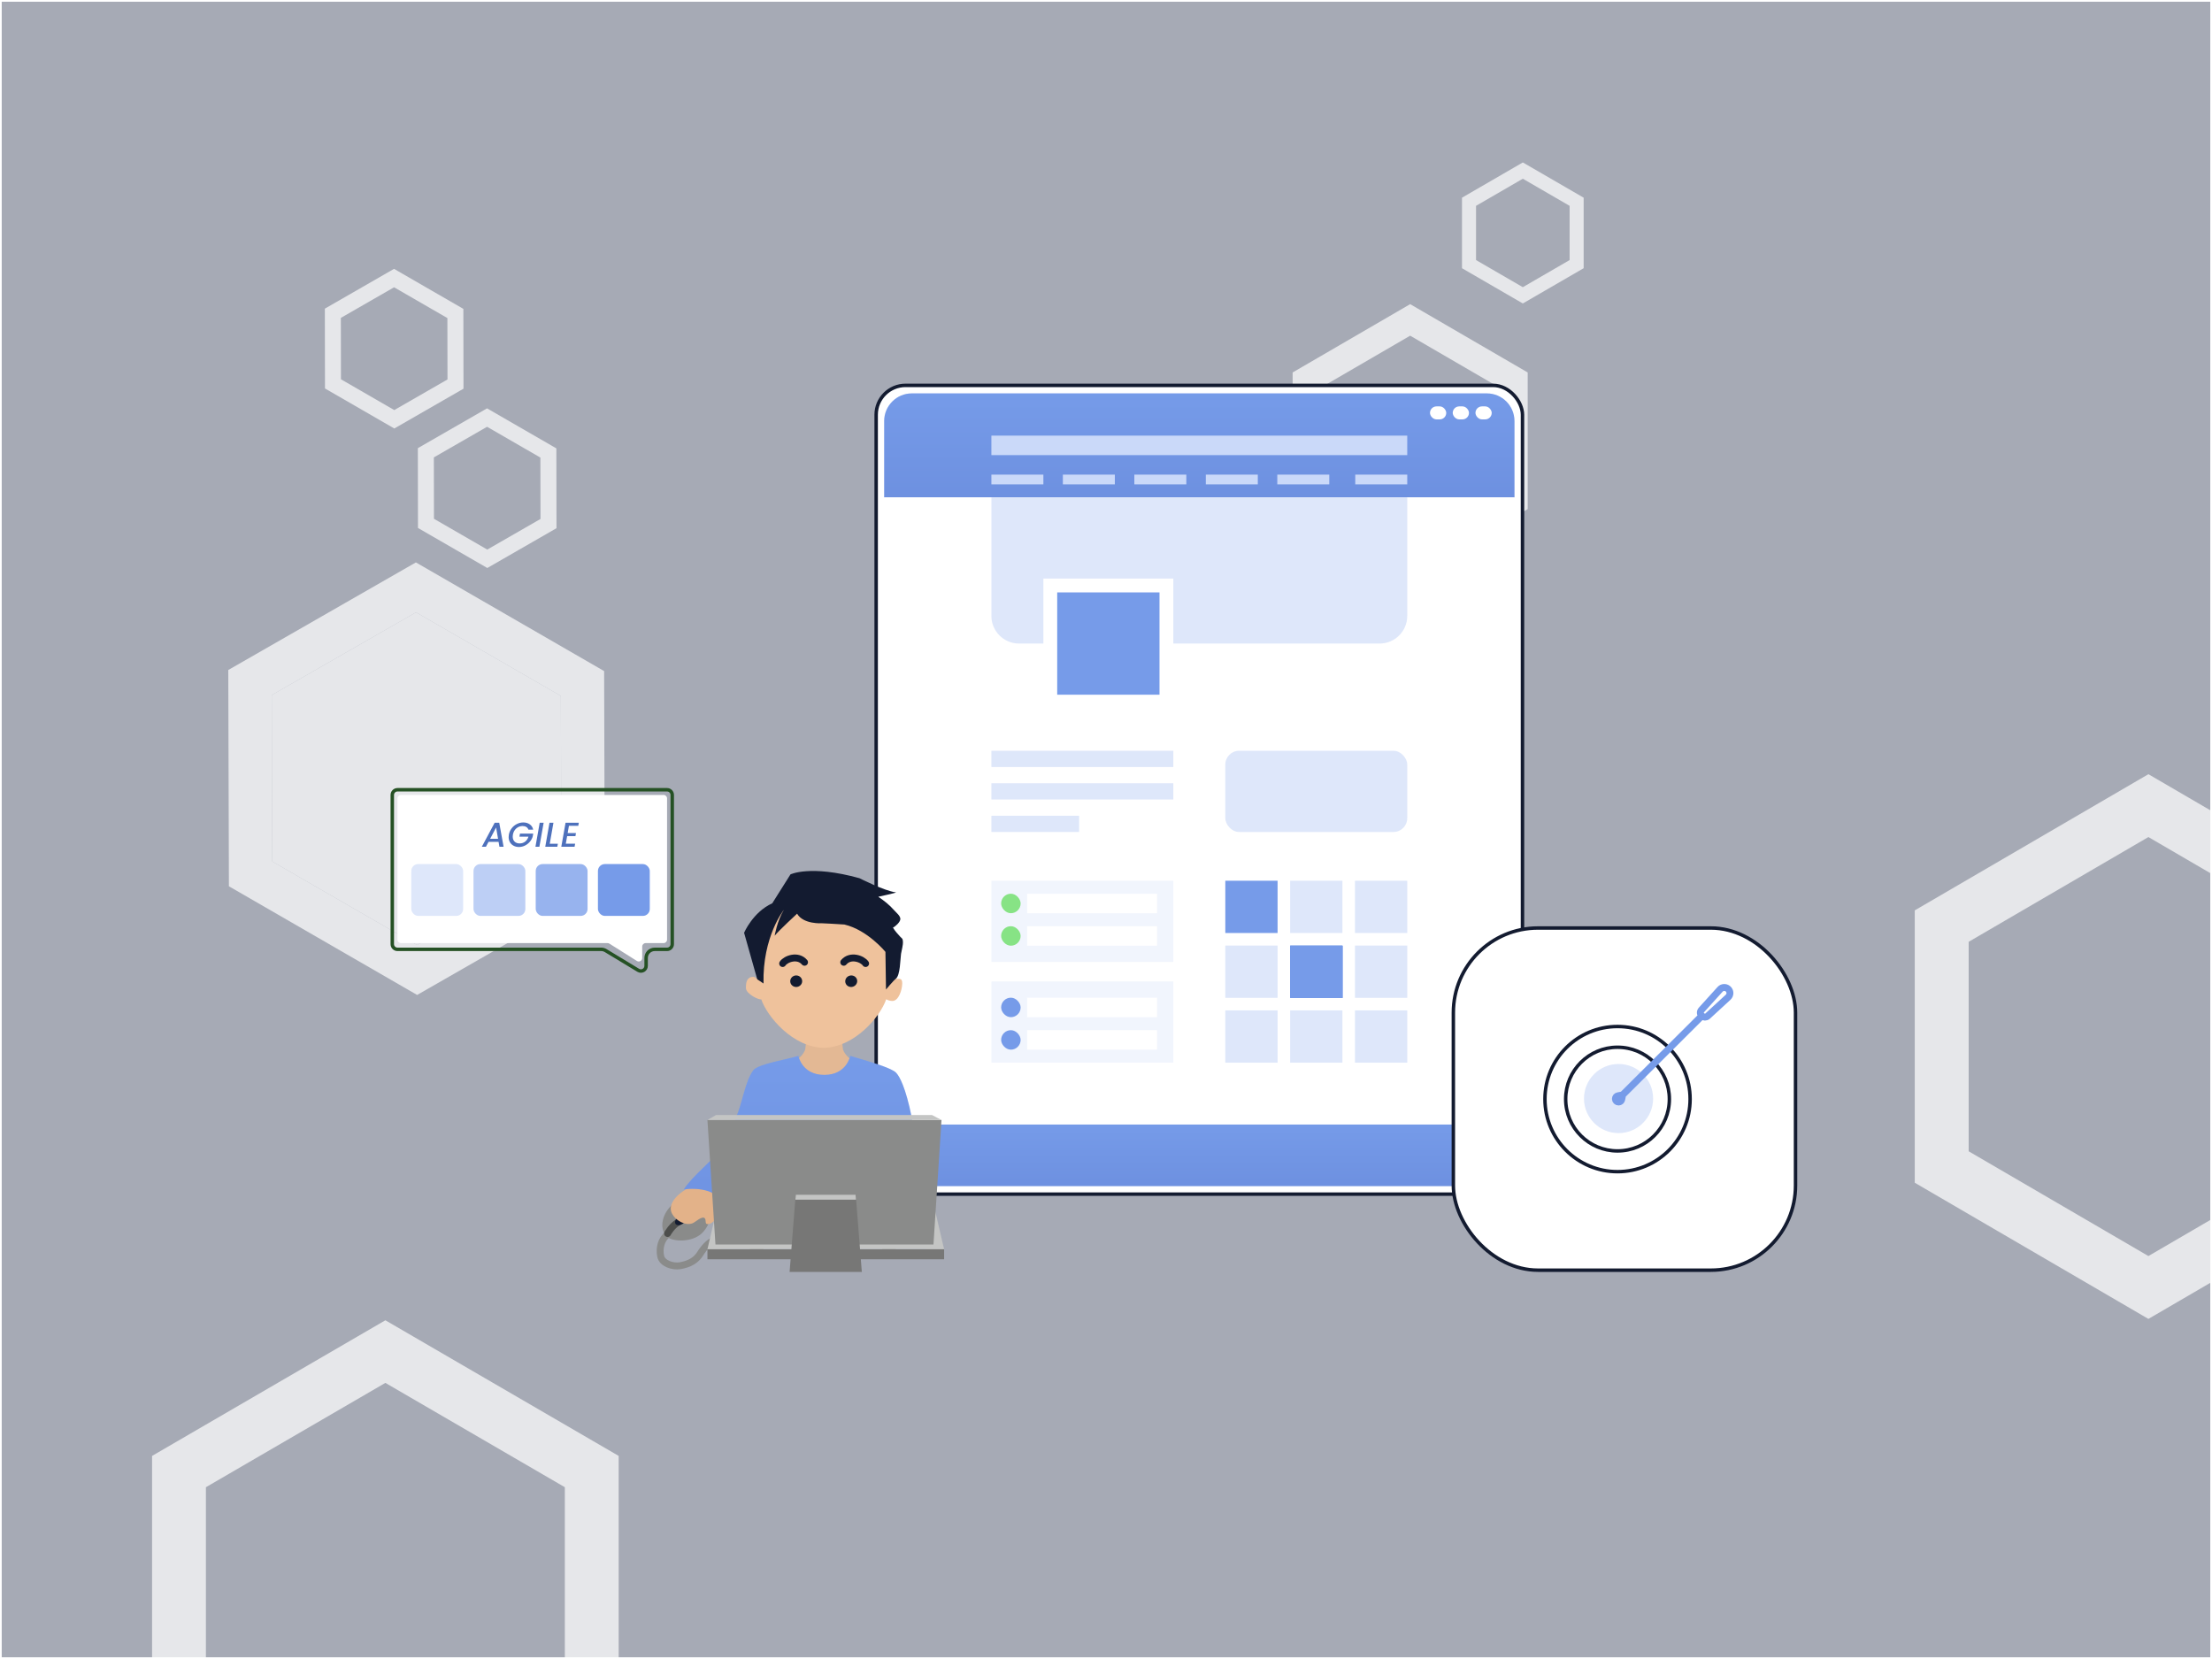 <svg width="640" height="480" viewBox="0 0 640 480" fill="none" xmlns="http://www.w3.org/2000/svg">
<rect x="0" y="0" width="640" height="480" fill="#333333" stroke="none"/>
<path d="M0 0L640 0L640 480L0 480L0 0Z" fill="#E7EEFF" fill-opacity="0.64"/>
<path d="M0 0L640 0L640 480L0 480L0 0Z" stroke="white"/>
<path fill-rule="evenodd" clip-rule="evenodd" d="M120.693 287.868L174.974 256.739L174.792 194.166L120.33 162.722L66.049 193.851L66.231 256.424L120.693 287.868ZM120.651 273.428L162.406 249.483L162.266 201.349L120.372 177.162L78.618 201.107L78.757 249.24L120.651 273.428Z" fill="white" fill-opacity="0.72"/>
<path d="M162.406 249.483L120.651 273.428L78.757 249.24L78.618 201.107L120.372 177.162L162.266 201.349L162.406 249.483Z" fill="white" fill-opacity="0.72"/>
<path d="M554 342.2L621.6 381.6L639.6 371.109L639.6 352.924L621.6 363.415L569.6 333.108L569.6 272.492L621.6 242.185L639.6 252.676L639.6 234.491L621.6 224L554 263.4L554 342.2Z" fill="white" fill-opacity="0.72"/>
<path d="M111.5 382L44 421.24L44 480L59.577 480L59.577 430.295L111.5 400.111L163.423 430.295L163.423 480L179 480L179 421.24L111.5 382Z" fill="white" fill-opacity="0.72"/>
<path fill-rule="evenodd" clip-rule="evenodd" d="M374 147.295L408.004 167.06L442.008 147.295L442.008 107.765L408.004 88L374 107.765L374 147.295ZM381.847 142.734L408.004 157.938L434.161 142.734L434.161 112.326L408.004 97.122L381.847 112.326L381.847 142.734Z" fill="white" fill-opacity="0.72"/>
<path fill-rule="evenodd" clip-rule="evenodd" d="M423 77.6L440.6 87.8L458.2 77.6L458.2 57.2L440.6 47L423 57.2L423 77.6ZM427.062 75.246L440.6 83.092L454.138 75.246L454.138 59.554L440.6 51.708L427.062 59.554L427.062 75.246Z" fill="white" fill-opacity="0.72"/>
<path fill-rule="evenodd" clip-rule="evenodd" d="M140.992 164.337L161.01 152.824L160.972 129.731L140.916 118.151L120.898 129.665L120.936 152.758L140.992 164.337ZM140.983 159.008L156.382 150.151L156.352 132.388L140.925 123.48L125.526 132.337L125.555 150.101L140.983 159.008Z" fill="white" fill-opacity="0.72"/>
<path fill-rule="evenodd" clip-rule="evenodd" d="M114.084 123.975L134.102 112.462L134.064 89.369L114.008 77.79L93.99 89.303L94.028 112.396L114.084 123.975ZM114.075 118.646L129.474 109.79L129.444 92.026L114.017 83.119L98.618 91.975L98.647 109.739L114.075 118.646Z" fill="white" fill-opacity="0.72"/>
<rect x="253.5" y="111.5" width="187" height="234" rx="8.5" fill="white" stroke="#131B30"/>
<path d="M255.82 325.32H438.18V335.18C438.18 339.598 434.598 343.18 430.18 343.18H263.82C259.402 343.18 255.82 339.598 255.82 335.18V325.32Z" fill="#769BE9"/>
<path d="M255.82 325.32H438.18V335.18C438.18 339.598 434.598 343.18 430.18 343.18H263.82C259.402 343.18 255.82 339.598 255.82 335.18V325.32Z" fill="url(#paint0_linear)" fill-opacity="0.2"/>
<path d="M255.82 121.82C255.82 117.402 259.402 113.82 263.82 113.82H430.18C434.598 113.82 438.18 117.402 438.18 121.82V143.9H255.82V121.82Z" fill="#769BE9"/>
<path d="M255.82 121.82C255.82 117.402 259.402 113.82 263.82 113.82H430.18C434.598 113.82 438.18 117.402 438.18 121.82V143.9H255.82V121.82Z" fill="url(#paint1_linear)" fill-opacity="0.2"/>
<rect x="413.74" y="117.58" width="4.7" height="3.76" rx="1.88" fill="white"/>
<rect x="420.32" y="117.58" width="4.7" height="3.76" rx="1.88" fill="white"/>
<rect x="426.9" y="117.58" width="4.7" height="3.76" rx="1.88" fill="white"/>
<rect x="286.84" y="126.04" width="120.32" height="5.64" fill="#CAD9F9"/>
<rect x="286.84" y="137.32" width="15.04" height="2.82" fill="#CAD9F9"/>
<rect x="307.52" y="137.32" width="15.04" height="2.82" fill="#CAD9F9"/>
<rect x="328.2" y="137.32" width="15.04" height="2.82" fill="#CAD9F9"/>
<rect x="348.88" y="137.32" width="15.04" height="2.82" fill="#CAD9F9"/>
<rect x="369.56" y="137.32" width="15.04" height="2.82" fill="#CAD9F9"/>
<rect x="392.12" y="137.32" width="15.04" height="2.82" fill="#CAD9F9"/>
<rect x="255.82" y="143.9" width="182.36" height="181.42" fill="white"/>
<rect x="286.84" y="217.22" width="52.64" height="4.7" fill="#769BE9" fill-opacity="0.24"/>
<rect x="286.84" y="226.62" width="52.64" height="4.7" fill="#769BE9" fill-opacity="0.24"/>
<rect x="286.84" y="236.02" width="25.38" height="4.7" fill="#769BE9" fill-opacity="0.24"/>
<rect x="354.52" y="217.22" width="52.64" height="23.5" rx="4" fill="#769BE9" fill-opacity="0.24"/>
<path d="M286.84 143.9H407.16V178.2C407.16 182.618 403.578 186.2 399.16 186.2H294.84C290.422 186.2 286.84 182.618 286.84 178.2V143.9Z" fill="#769BE9" fill-opacity="0.24"/>
<rect x="303.88" y="169.4" width="33.6" height="33.6" fill="#769BE9" stroke="white" stroke-width="4"/>
<rect x="373.32" y="273.62" width="15.126" height="15.126" fill="#769BE9"/>
<rect x="373.32" y="273.62" width="15.126" height="15.126" fill="#769BE9"/>
<rect x="354.52" y="254.82" width="15.126" height="15.126" fill="#769BE9"/>
<rect x="373.277" y="254.82" width="15.126" height="15.126" fill="#769BE9" fill-opacity="0.24"/>
<rect x="392.034" y="254.82" width="15.126" height="15.126" fill="#769BE9" fill-opacity="0.24"/>
<rect x="354.52" y="273.577" width="15.126" height="15.126" fill="#769BE9" fill-opacity="0.24"/>
<rect x="373.277" y="273.577" width="15.126" height="15.126" fill="#769BE9"/>
<rect x="392.034" y="273.577" width="15.126" height="15.126" fill="#769BE9" fill-opacity="0.24"/>
<rect x="354.52" y="292.334" width="15.126" height="15.126" fill="#769BE9" fill-opacity="0.24"/>
<rect x="373.277" y="292.334" width="15.126" height="15.126" fill="#769BE9" fill-opacity="0.24"/>
<rect x="392.034" y="292.334" width="15.126" height="15.126" fill="#769BE9" fill-opacity="0.24"/>
<rect x="286.84" y="254.82" width="52.64" height="23.5" fill="#769BE9" fill-opacity="0.1"/>
<rect x="289.66" y="258.58" width="5.64" height="5.64" rx="2.82" fill="#87E385"/>
<rect x="289.66" y="267.98" width="5.64" height="5.64" rx="2.82" fill="#87E385"/>
<rect x="297.18" y="258.58" width="37.6" height="5.64" fill="white"/>
<rect x="297.18" y="267.98" width="37.6" height="5.64" fill="white"/>
<rect x="286.84" y="283.96" width="52.64" height="23.5" fill="#769BE9" fill-opacity="0.1"/>
<rect x="289.66" y="288.66" width="5.64" height="5.64" rx="2.82" fill="#769BE9"/>
<rect x="289.66" y="298.06" width="5.64" height="5.64" rx="2.82" fill="#769BE9"/>
<rect x="297.18" y="288.66" width="37.6" height="5.64" fill="white"/>
<rect x="297.18" y="298.06" width="37.6" height="5.64" fill="white"/>
<path d="M193.153 357.193C191.292 358.548 190.673 361.159 191.159 363.485C191.583 365.54 194.595 366.594 196.839 366.198C199.434 365.739 201.377 364.682 202.581 362.754C205.016 358.848 207.522 357.95 211.337 357.822" stroke="#8A8B8A" stroke-width="2" stroke-linecap="round" stroke-linejoin="round"/>
<path d="M203.153 356.74C200.325 359.533 194.721 359.343 193.026 357.846C190.769 355.853 191.314 351.689 194.146 348.894C196.971 346.102 201.283 345.596 203.769 347.76C206.256 349.927 205.983 353.945 203.153 356.74Z" fill="#8A8B8A"/>
<path d="M193.153 356.891C193.153 356.891 194.334 354.693 196.256 353.59" stroke="#4D4E4C" stroke-width="2" stroke-linecap="round" stroke-linejoin="round"/>
<path d="M198.539 351.7C199.009 352.182 198.713 353.134 197.887 353.83C197.057 354.52 196.004 354.691 195.536 354.211C195.069 353.731 195.363 352.777 196.191 352.084C197.023 351.394 198.072 351.22 198.539 351.7Z" fill="#131B30"/>
<path d="M203.974 352.564C204.414 353.21 203.718 354.48 205.207 354.112C206.79 353.719 208.783 350.811 209.186 349.375C210.334 345.314 205.638 342.097 201.778 342.784C198.727 343.332 192.397 347.402 194.495 351.251C195.494 353.086 198.282 354.759 200.414 353.913C201.19 353.605 203.119 351.71 203.89 352.462C203.922 352.495 203.949 352.528 203.974 352.564Z" fill="#E3B289"/>
<path d="M251.164 308.662C248.801 308.201 245.121 306.655 243.954 303.805C243.689 303.155 243.456 297.353 243.456 294.86H233.423C233.423 297.353 233.188 303.155 232.922 303.805C231.754 306.655 228.076 308.201 225.716 308.662C225.012 308.802 224.389 308.993 223.842 309.228V318.109H253.036V309.228C252.486 308.993 251.868 308.802 251.164 308.662Z" fill="#E3B894"/>
<path d="M267.837 362.54C265.693 318.304 260.289 311.323 259.172 310.282C257.929 309.129 253.338 307.68 249.5 306.537C248.192 306.148 246.971 305.794 246 305.5C246 305.5 245 311 238.5 311C232 311 231 305.5 231 305.5C230.035 305.792 228.812 306.089 227.5 306.397C223.619 307.309 218.966 308.326 217.954 309.663C215.542 312.863 214.775 319.282 213.045 323.021C212.586 324.013 212.746 325.075 212.377 326.027C211.597 328.021 210.596 329.786 209.376 331.533C206.742 335.295 200.159 340.368 197.847 344.146C197.899 344.081 207.855 342.647 209.385 349.172C210.404 353.535 208.728 358.078 208.518 362.54C208.518 362.54 218.684 362.54 218.688 362.528L218.684 362.55L238.251 362.488L257.667 362.55C257.667 362.55 257.667 362.528 257.667 362.54H267.837Z" fill="#769BE9"/>
<path d="M267.837 362.54C265.693 318.304 260.289 311.323 259.172 310.282C257.929 309.129 253.338 307.68 249.5 306.537C248.192 306.148 246.971 305.794 246 305.5C246 305.5 245 311 238.5 311C232 311 231 305.5 231 305.5C230.035 305.792 228.812 306.089 227.5 306.397C223.619 307.309 218.966 308.326 217.954 309.663C215.542 312.863 214.775 319.282 213.045 323.021C212.586 324.013 212.746 325.075 212.377 326.027C211.597 328.021 210.596 329.786 209.376 331.533C206.742 335.295 200.159 340.368 197.847 344.146C197.899 344.081 207.855 342.647 209.385 349.172C210.404 353.535 208.728 358.078 208.518 362.54C208.518 362.54 218.684 362.54 218.688 362.528L218.684 362.55L238.251 362.488L257.667 362.55C257.667 362.55 257.667 362.528 257.667 362.54H267.837Z" fill="url(#paint2_linear)" fill-opacity="0.2"/>
<path d="M258.262 283.208C257.986 283.205 257.722 283.227 257.466 283.288C257.612 274.192 254.21 259.466 241.733 259.367C238.659 259.341 235.455 259.181 232.543 259.909C221.144 262.765 219.035 273.726 219.188 283.288C219.188 283.288 218.286 282.619 218.01 282.621C216.12 282.649 215.797 284.098 215.82 285.864C215.852 287.636 219.733 289.414 220.244 289.119C221.988 294.195 229.401 303.015 238.326 303.171C247.251 303.015 254.666 294.195 256.408 289.119C256.924 289.414 257.517 289.603 258.162 289.61C260.052 289.635 261.014 286.331 261.044 284.559C261.074 282.792 260.157 283.235 258.262 283.208Z" fill="#EFC29C"/>
<path d="M226.446 278.777C227.353 277.425 230.838 276.139 232.776 278.415M250.448 278.777C249.54 277.425 246.058 276.139 244.122 278.415" stroke="#131B30" stroke-width="2" stroke-linecap="round" stroke-linejoin="round"/>
<path d="M232.092 283.957C232.06 284.873 231.243 285.599 230.297 285.565C229.337 285.53 228.601 284.752 228.639 283.835C228.678 282.913 229.474 282.19 230.434 282.224C231.385 282.259 232.133 283.034 232.092 283.957Z" fill="#131B30"/>
<path d="M248.003 284.058C247.885 284.972 247.032 285.648 246.079 285.555C245.135 285.463 244.451 284.654 244.565 283.733C244.669 282.815 245.532 282.145 246.485 282.236C247.436 282.319 248.122 283.139 248.003 284.058Z" fill="#131B30"/>
<path d="M256.344 286.295L256.185 275.402C256.185 275.402 251.019 269.07 244.308 267.491C242.9 267.364 237.823 267.13 237.823 267.13C237.823 267.13 232.42 267.491 230.625 264.354C230.625 264.354 225.575 269.003 224.134 270.733C224.134 270.733 224.855 266.397 226.792 263.249C226.792 263.249 220.59 270.986 220.909 284.559L219.091 283.342L215.288 269.879C215.288 269.879 217.844 263.881 223.436 261.356L228.708 252.989C228.708 252.989 234.459 250.149 248.678 254.094C248.678 254.094 255.77 257.73 259.217 258.198C259.678 258.261 254.11 259.46 254.11 259.46C255.745 260.553 257.366 261.829 258.634 263.287C259.295 264.051 260.549 264.985 260.499 265.931C260.453 266.788 259.131 268.017 258.36 268.388C259.005 269.449 259.687 270.164 260.467 271.022C261.028 271.638 261.165 271.446 261.238 272.354C261.327 273.479 260.873 274.849 260.697 275.963C260.472 277.409 260.499 282.22 259.167 283.208C258.524 283.68 256.344 286.295 256.344 286.295Z" fill="#131B30"/>
<path d="M236.616 343.71C236.616 344.596 237.391 345.317 238.344 345.317C239.307 345.317 240.079 344.596 240.079 343.71C240.079 342.826 239.307 342.104 238.344 342.104C237.391 342.104 236.616 342.826 236.616 343.71Z" fill="#131B30"/>
<path d="M236.616 355.503C236.616 356.394 237.391 357.11 238.344 357.11C239.307 357.11 240.079 356.394 240.079 355.503C240.079 354.619 239.307 353.902 238.344 353.902C237.391 353.902 236.616 354.619 236.616 355.503Z" fill="#131B30"/>
<path d="M255.2 329.379L257.27 362.047M220.959 329.379L218.887 362.047L220.959 329.379Z" stroke="#131B30" stroke-width="3.927" stroke-linecap="round" stroke-linejoin="round"/>
<path d="M273.162 361.45H204.681L208.446 345.352H269.401L273.162 361.45Z" fill="#C4C5C4"/>
<path d="M270.081 360.075H207.005L204.681 324.05H272.407L270.081 360.075Z" fill="#8A8B8A"/>
<path d="M204.681 324.05H272.407L269.662 322.609H207.153L204.681 324.05Z" fill="#C4C5C4"/>
<path d="M204.681 361.45H273.162V364.345H204.681V361.45Z" fill="#777776"/>
<path d="M249.351 368H228.457L230.214 345.665H247.594L249.351 368Z" fill="#777776"/>
<path d="M230.258 345.665H247.55L247.674 347.106H230.13L230.258 345.665Z" fill="#C4C5C4"/>
<path d="M193 228.5H115C114.172 228.5 113.5 229.172 113.5 230L113.5 273.172C113.5 274 114.172 274.672 115 274.672H154H173.942C174.398 274.672 174.846 274.796 175.236 275.032L184.664 280.736C185.664 281.341 186.941 280.621 186.941 279.453V277.172C186.941 275.791 188.06 274.672 189.441 274.672H193C193.828 274.672 194.5 274 194.5 273.172V230C194.5 229.172 193.828 228.5 193 228.5Z" stroke="#255124"/>
<path d="M193 231C193 230.448 192.552 230 192 230L116 230C115.448 230 115 230.448 115 231V271.866C115 272.418 115.448 272.866 116 272.866H154H175.777C175.966 272.866 176.15 272.919 176.31 273.02L184.277 278.035C184.943 278.454 185.809 277.976 185.809 277.189V273.866C185.809 273.314 186.257 272.866 186.809 272.866H192C192.552 272.866 193 272.418 193 271.866V231Z" fill="white"/>
<path d="M144.254 243.58H141.344L140.594 245H139.404L143.124 238.04H144.444L145.704 245H144.504L144.254 243.58ZM144.104 242.69L143.534 239.42L141.814 242.69H144.104ZM147.227 241.51C147.347 240.83 147.61 240.22 148.017 239.68C148.43 239.14 148.934 238.72 149.527 238.42C150.127 238.113 150.75 237.96 151.397 237.96C152.137 237.96 152.764 238.143 153.277 238.51C153.797 238.87 154.127 239.383 154.267 240.05H152.897C152.77 239.703 152.564 239.443 152.277 239.27C151.99 239.09 151.637 239 151.217 239C150.757 239 150.327 239.103 149.927 239.31C149.534 239.517 149.2 239.81 148.927 240.19C148.66 240.57 148.484 241.01 148.397 241.51C148.364 241.73 148.347 241.917 148.347 242.07C148.347 242.67 148.527 243.147 148.887 243.5C149.247 243.853 149.727 244.03 150.327 244.03C150.947 244.03 151.484 243.857 151.937 243.51C152.39 243.157 152.71 242.68 152.897 242.08H150.287L150.447 241.19H154.277L154.117 242.08C153.95 242.62 153.67 243.117 153.277 243.57C152.884 244.023 152.414 244.387 151.867 244.66C151.327 244.927 150.754 245.06 150.147 245.06C149.574 245.06 149.06 244.94 148.607 244.7C148.154 244.46 147.8 244.123 147.547 243.69C147.294 243.257 147.167 242.757 147.167 242.19C147.167 241.977 147.187 241.75 147.227 241.51ZM157.291 238.05L156.061 245H154.921L156.151 238.05H157.291ZM159.058 244.13H161.408L161.248 245H157.758L158.988 238.05H160.128L159.058 244.13ZM164.611 238.93L164.241 241.04H166.641L166.491 241.92H164.091L163.701 244.11H166.401L166.241 245H162.401L163.631 238.04H167.471L167.311 238.93H164.611Z" fill="#4E71BC"/>
<rect x="119" y="250" width="15" height="15" rx="2" fill="#769BE9" fill-opacity="0.24"/>
<rect x="137" y="250" width="15" height="15" rx="2" fill="#769BE9" fill-opacity="0.48"/>
<rect x="155" y="250" width="15" height="15" rx="2" fill="#769BE9" fill-opacity="0.76"/>
<rect x="173" y="250" width="15" height="15" rx="2" fill="#769BE9"/>
<rect x="420.5" y="268.5" width="99" height="99" rx="24.5" fill="white" stroke="#131B30"/>
<path d="M468 339C479.598 339 489 329.598 489 318C489 306.402 479.598 297 468 297C456.402 297 447 306.402 447 318C447 329.598 456.402 339 468 339Z" stroke="#131B30"/>
<path d="M468 333C476.284 333 483 326.284 483 318C483 309.716 476.284 303 468 303C459.716 303 453 309.716 453 318C453 326.284 459.716 333 468 333Z" stroke="#131B30"/>
<path d="M468.299 327.844C473.821 327.844 478.299 323.367 478.299 317.844C478.299 312.321 473.821 307.844 468.299 307.844C462.776 307.844 458.299 312.321 458.299 317.844C458.299 323.367 462.776 327.844 468.299 327.844Z" fill="#769BE9" fill-opacity="0.24"/>
<path d="M469.466 316.793L492.424 293.903M469.466 316.793L469.215 318.101C469.132 318.534 468.746 318.849 468.302 318.849C467.797 318.849 467.382 318.441 467.382 317.939C467.382 317.503 467.694 317.127 468.126 317.046L469.466 316.793ZM492.424 293.903L492.364 293.851C491.875 293.441 491.825 292.708 492.253 292.234L497.673 286.244C498.264 285.591 499.271 285.523 499.946 286.091C500.696 286.722 500.721 287.864 500 288.528L494.062 293.992C493.625 294.394 492.949 294.392 492.515 293.987L492.424 293.903Z" stroke="#769BE9" stroke-width="2"/>
<defs>
<linearGradient id="paint0_linear" x1="347" y1="325.32" x2="347" y2="343.18" gradientUnits="userSpaceOnUse">
<stop stop-color="#769BE9"/>
<stop offset="1" stop-color="#4D66BF"/>
</linearGradient>
<linearGradient id="paint1_linear" x1="347" y1="113.82" x2="347" y2="143.9" gradientUnits="userSpaceOnUse">
<stop stop-color="#769BE9"/>
<stop offset="1" stop-color="#4D66BF"/>
</linearGradient>
<linearGradient id="paint2_linear" x1="232.842" y1="305.5" x2="232.842" y2="362.55" gradientUnits="userSpaceOnUse">
<stop stop-color="#769BE9"/>
<stop offset="1" stop-color="#4D66BF"/>
</linearGradient>
</defs>
</svg>
